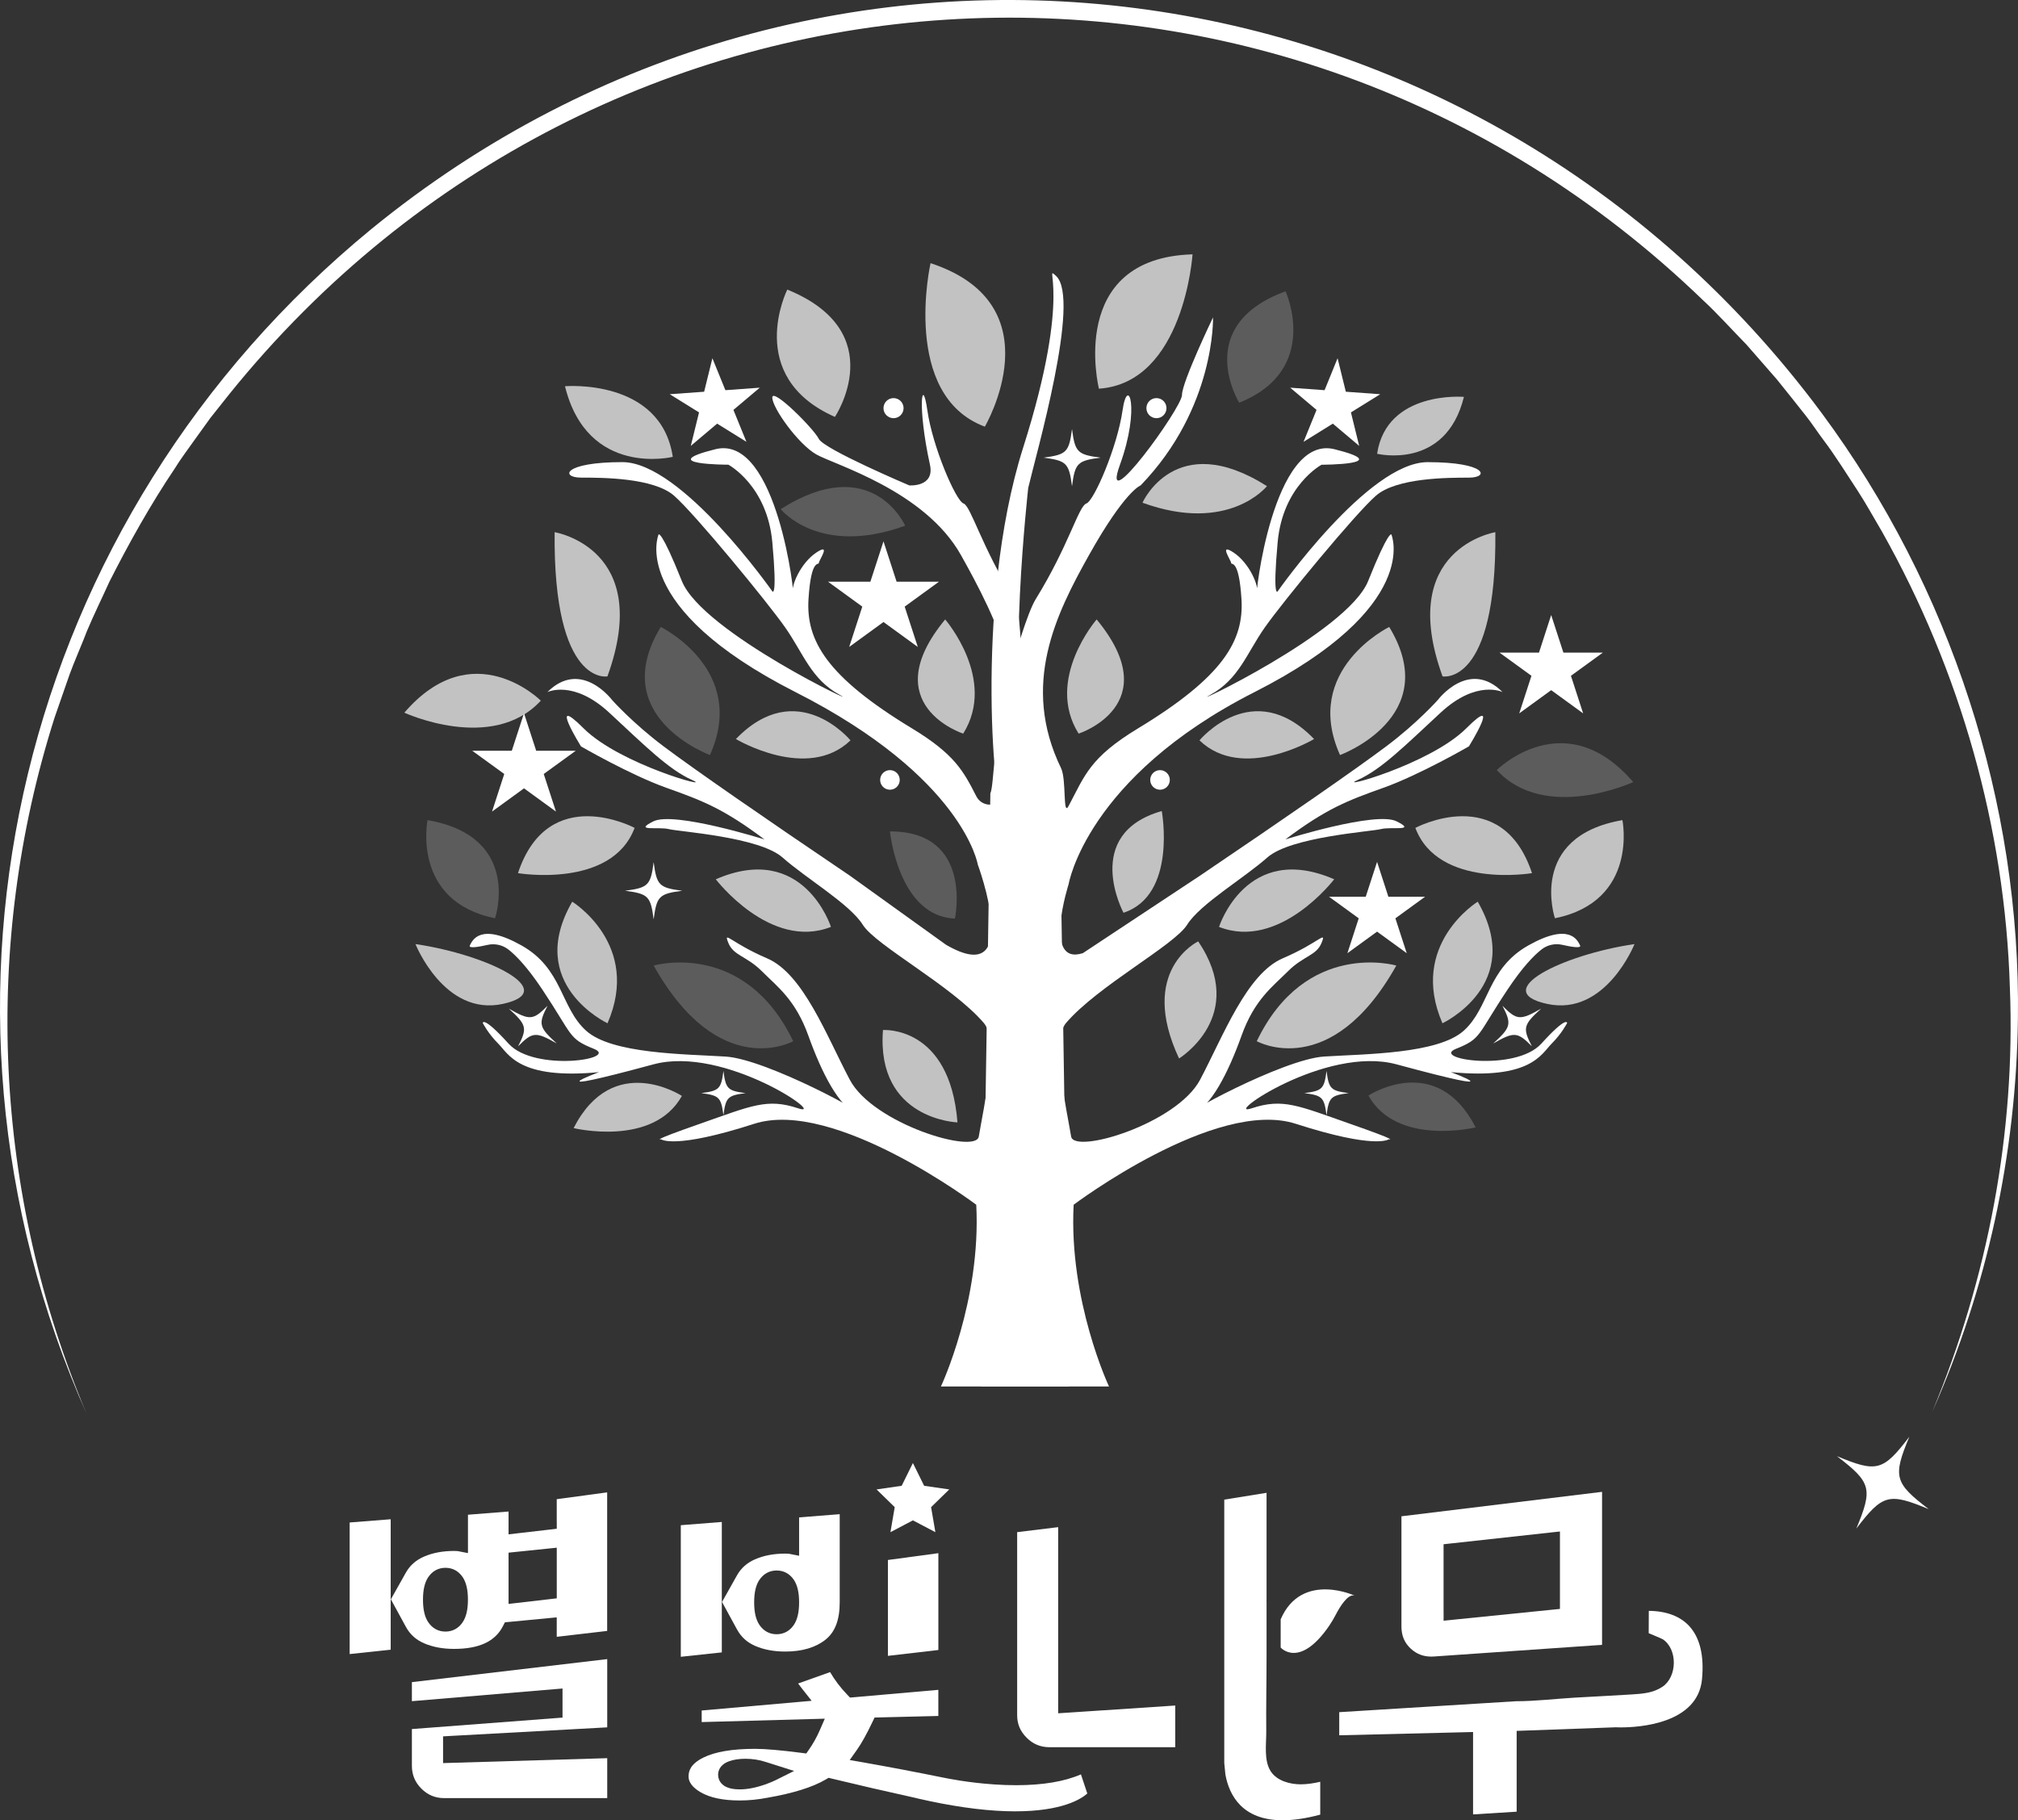 <?xml version="1.0" encoding="UTF-8"?>
<svg id="Layer_1" data-name="Layer 1" xmlns="http://www.w3.org/2000/svg" viewBox="0 0 743.53 670.78">
  <rect x="0" y="0" width="743.53" height="670.78" fill="#333333" stroke="none"/>
  <defs>
    <style>
      .cls-1 {
        opacity: .7;
      }

      .cls-2 {
        opacity: .2;
      }

      .cls-3 {
        fill: #fff;
        stroke-width: 0px;
      }
    </style>
  </defs>
  <g id="_라인" data-name="라인">
    <g>
      <path class="cls-3" d="m567.83,371.68c-6.58,5.98-6.87,7.17-3.4,13.89-5.32-5.37-6.54-5.46-14.26-1.05,6.58-5.98,6.87-7.17,3.4-13.89,5.32,5.37,6.54,5.46,14.26,1.05Z"/>
      <path class="cls-3" d="m488.76,410.98c-.86-6.62-1.56-7.31-8.17-8.17,6.62-.86,7.31-1.56,8.17-8.17.86,6.62,1.56,7.31,8.17,8.17-6.62.86-7.31,1.56-8.17,8.17Z"/>
      <path class="cls-3" d="m394.98,179.18c-1.11-8.54-2.01-9.43-10.54-10.54,8.54-1.11,9.43-2.01,10.54-10.54,1.11,8.54,2.01,9.43,10.54,10.54-8.54,1.11-9.43,2.01-10.54,10.54Z"/>
      <path class="cls-3" d="m240.84,338.78c-1.11-8.54-2.01-9.43-10.54-10.54,8.54-1.11,9.43-2.01,10.54-10.54,1.11,8.54,2.01,9.43,10.54,10.54-8.54,1.11-9.43,2.01-10.54,10.54Z"/>
      <circle class="cls-3" cx="426.09" cy="150.4" r="3.7"/>
      <path class="cls-3" d="m398.95,351.25c-14.88,4.65-5.22-25.42-5.22-25.42,0,0,6.54-39.34,68.45-70.77,61.91-31.43,50.48-58.1,50.48-58.1,0,0-.95-1.9-8.57,17.14-7.62,19.05-68.57,47.62-58.1,41.91s13.33-15.24,20-24.76c6.67-9.52,33.33-41.91,40.95-48.57,7.62-6.67,26.67-6.67,34.29-6.67s6.67-5.71-15.24-5.71-55.24,47.62-55.24,47.62c0,0-1.9,2.86,0-18.1s16.19-28.57,16.19-28.57c0,0,27.62,0,4.76-5.71-22.86-5.71-29.53,56.19-28.57,53.34.95-2.86-2.86-11.43-8.57-15.24s-.95,2.86-.95,3.81,2.86-1.9,3.81,13.33c.95,15.24-6.67,28.57-38.1,47.62-17.8,10.79-19.59,17.3-25.59,28.6-2.23,4.2-.72-9.67-2.79-13.95-14.88-30.69-1.87-56.76,10.28-78.46,13.33-23.81,19.05-25.72,19.05-25.72,27.62-28.57,26.67-61.91,26.67-61.91,0,0-11.43,23.81-11.43,28.57s-30.48,46.67-22.86,25.72,2.86-33.33.95-20c-1.9,13.33-10.48,33.33-13.33,34.29-2.86.95-6.54,15.66-18.63,35.19-3.13,5.05-7.88,21.49-10.23,29.76-5.3,18.63-5.09,39.07-6.51,41.85l-3.43,218.57h47.14s-14.88-31.62-13.02-66.97c0,0,52.3-39.36,81.82-29.83,29.53,9.52,34.29,5.71,34.29,5.71,0,0,4.76.95-14.29-5.71-19.05-6.67-24.76-9.52-36.19-5.71-11.43,3.81,27.01-23.32,53.34-16.19,45.72,12.38,20,2.86,20,2.86,29.53,2.86,33.33-6.67,37.14-10.48,3.81-3.81,5.71-7.62,5.71-7.62,0,0,0-2.86-9.52,7.62-9.52,10.48-40.95,5.71-31.43,1.9,9.52-3.81,7.62-4.76,19.05-21.91,5.47-8.21,9.64-12.49,12.49-14.72,2.16-1.69,4.96-2.3,7.63-1.69,3.02.69,7.16,1.44,6.55.21-.95-1.9-3.81-8.57-19.05,0-15.24,8.57-14.29,22.86-23.81,31.43-9.52,8.57-36.19,8.57-51.43,9.52-15.24.95-55.24,22.86-48.57,20.95s13.33-15.24,18.1-28.57c4.76-13.33,11.43-18.1,17.14-23.81,5.71-5.71,10.48-5.71,12.38-10.48,1.9-4.76-.95,0-14.29,5.71-13.33,5.71-21.91,28.57-30.48,44.76-8.57,16.19-46.4,27.59-47.51,20.91-1.86-11.16-7.44-35.34-1.86-41.85,11.75-13.71,39.85-28.58,44.61-36.2s20.95-17.14,29.53-24.76,38.1-9.52,41.91-10.48,13.33.95,5.71-2.86c-7.62-3.81-40.95,6.67-40.95,6.67,15.24-11.43,22.86-14.29,36.19-19.05,13.33-4.76,31.43-15.24,31.43-15.24,0,0,12.38-20-.95-6.67-13.33,13.33-48.57,22.86-40,19.05s17.14-12.38,30.48-24.76c13.33-12.38,22.86-7.62,22.86-7.62-12.38-12.38-23.81,2.86-23.81,2.86,0,0-7.62,8.57-19.05,17.14-11.43,8.57-36.19,25.72-68.57,47.62"/>
      <g class="cls-1">
        <path class="cls-3" d="m602.23,347.89s-10.62,26.71-32.17,22.05c-21.56-4.67,5.54-18.14,32.17-22.05Z"/>
      </g>
      <g class="cls-1">
        <path class="cls-3" d="m550.96,196.11s-36.56,5.92-19.46,53.14c0,0,19.99,3.83,19.46-53.14Z"/>
      </g>
      <g class="cls-1">
        <path class="cls-3" d="m441.48,346.89s-22.32,10.56-7.06,43.15c0,0,25.61-15.69,7.06-43.15Z"/>
      </g>
      <g class="cls-1">
        <path class="cls-3" d="m539.38,146.25s-28.45-2.46-31.99,20.96c0,0,25.29,6.23,31.99-20.96Z"/>
      </g>
      <g class="cls-1">
        <path class="cls-3" d="m514.47,355.8s-33.34-9.72-51.42,27.88c0,0,27.25,15.26,51.42-27.88Z"/>
      </g>
      <g class="cls-1">
        <path class="cls-3" d="m544.47,332.27s-25.62,15.77-13,44.8c0,0,30.6-14.32,13-44.8Z"/>
      </g>
      <g class="cls-1">
        <path class="cls-3" d="m511.86,231.03s-32.24,15.73-18.13,47.2c0,0,38.28-13.99,18.13-47.2Z"/>
      </g>
      <g class="cls-2">
        <path class="cls-3" d="m456.58,148.39s-17.52-28.39,17.09-41.05c0,0,13.22,28.95-17.09,41.05Z"/>
      </g>
      <g class="cls-1">
        <path class="cls-3" d="m572.91,338.38s-10.2-30.1,24.87-36.17c0,0,6.06,29.88-24.87,36.17Z"/>
      </g>
      <g class="cls-1">
        <path class="cls-3" d="m420.95,185.25s12.11-27.51,45.86-6.11c0,0-14.02,17.68-45.86,6.11Z"/>
      </g>
      <g class="cls-1">
        <path class="cls-3" d="m449.15,341.56s10.05-31.6,42.43-17.55c0,0-20.1,26.33-42.43,17.55Z"/>
      </g>
      <g class="cls-2">
        <path class="cls-3" d="m551.48,283.76s24.98-24.96,50.28,4.43c0,0-32.4,14.98-50.28-4.43Z"/>
      </g>
      <g class="cls-1">
        <path class="cls-3" d="m404.9,143.23s-11.98-48.12,34.49-49.51c0,0-3.11,47.35-34.49,49.51Z"/>
      </g>
      <g class="cls-1">
        <path class="cls-3" d="m441.95,272.82s19.66-23.83,42.22-.49c0,0-26.34,15.8-42.22.49Z"/>
      </g>
      <g class="cls-1">
        <path class="cls-3" d="m413.95,336.35s-15.57-29,14.1-37.49c0,0,5.73,30.97-14.1,37.49Z"/>
      </g>
      <g class="cls-2">
        <path class="cls-3" d="m504.19,403.7s25.1-16.48,39.51,11.74c0,0-29.05,7.08-39.51-11.74Z"/>
      </g>
      <path class="cls-3" d="m683.96,563.27c9.69-12.67,11.96-13.28,26.68-7.15-12.67-9.69-13.28-11.96-7.15-26.68-9.69,12.67-11.96,13.28-26.68,7.15,12.67,9.69,13.28,11.96,7.15,26.68Z"/>
      <circle class="cls-3" cx="427.41" cy="287.4" r="3.61"/>
      <g class="cls-1">
        <path class="cls-3" d="m521.49,305.07s31.79-17,42.98,16.68c0,0-34.55,5.85-42.98-16.68Z"/>
      </g>
      <polygon class="cls-3" points="475.37 142.86 485.08 151.05 480.29 162.81 491.08 156.11 500.79 164.31 497.75 151.97 508.54 145.27 495.87 144.35 492.83 132.01 488.04 143.78 475.37 142.86"/>
      <path class="cls-3" d="m32.05,521.28C-36.29,367.85,7.42,190.57,136.89,84.35,303.04-51.29,543.75-19.54,671.21,152.23c47.44,64.11,73.44,143.58,72.29,223.27-.62,49.71-11.36,99.26-31.54,144.68,20.44-49.26,30.7-102.8,28.58-156.1-1.72-58.8-18.32-117.09-47.18-168.27-2.71-4.56-5.83-10.25-8.71-14.67-3.84-5.84-8.56-13.43-12.69-18.86-2.11-2.78-4.56-6.55-6.69-9.19-2.67-3.45-8.04-10.1-10.63-13.33-2.12-2.49-8.95-10.19-11.21-12.84-4.78-4.85-10.98-11.74-15.89-16.23C470.25-41.16,221.64-24.75,84.58,145.12c0,0-7.07,8.9-7.07,8.9l-6.64,9.22c-1.59,2.22-4.97,6.88-6.45,9.36-8.87,13.18-16.99,27.68-24.14,41.83-2.57,5.7-5.83,12.35-8.25,18.12-1.01,2.82-5.32,12.85-6.34,15.84-1.6,4.42-4.08,11.87-5.61,16.13-26.72,84.08-22.41,175.46,11.96,256.75h0Z"/>
      <path class="cls-3" d="m378.85,179.8s-8.14,72.76,0,93.94c.02-.88-6.49,15-9.3,23.25-2.56,7.52-11.16-73.48,7.44-132.07,18.6-58.6,7.11-67.73,12.09-63.25,9.3,8.37-7.44,66.04-10.23,78.13Z"/>
      <polygon class="cls-3" points="571.53 226.64 576.03 240.48 590.58 240.48 578.81 249.03 583.31 262.88 571.53 254.32 559.76 262.88 564.26 249.03 552.48 240.48 567.04 240.48 571.53 226.64"/>
      <polygon class="cls-3" points="507.38 317.6 511.55 330.45 525.06 330.45 514.13 338.4 518.31 351.25 507.38 343.3 496.45 351.25 500.62 338.4 489.69 330.45 503.2 330.45 507.38 317.6"/>
      <path class="cls-3" d="m187.48,371.68c6.58,5.98,6.87,7.17,3.4,13.89,5.32-5.37,6.54-5.46,14.26-1.05-6.58-5.98-6.87-7.17-3.4-13.89-5.32,5.37-6.54,5.46-14.26,1.05Z"/>
      <path class="cls-3" d="m266.55,410.98c.86-6.62,1.56-7.31,8.17-8.17-6.62-.86-7.31-1.56-8.17-8.17-.86,6.62-1.56,7.31-8.17,8.17,6.62.86,7.31,1.56,8.17,8.17Z"/>
      <circle class="cls-3" cx="329.22" cy="150.4" r="3.7"/>
      <path class="cls-3" d="m348.56,348.14c28.84,16.77,11.71-29.54,11.71-29.54,0,0-5.23-32.12-67.14-63.55s-50.48-58.1-50.48-58.1c0,0,.95-1.9,8.57,17.14,7.62,19.05,68.57,47.62,58.1,41.91-10.48-5.71-13.33-15.24-20-24.76-6.67-9.52-33.33-41.91-40.95-48.57-7.62-6.67-26.67-6.67-34.29-6.67s-6.67-5.71,15.24-5.71c21.91,0,55.24,47.62,55.24,47.62,0,0,1.9,2.86,0-18.1-1.9-20.95-16.19-28.57-16.19-28.57,0,0-27.62,0-4.76-5.71,22.86-5.71,29.53,56.19,28.57,53.34-.95-2.86,2.86-11.43,8.57-15.24,5.71-3.81.95,2.86.95,3.81,0,.95-2.86-1.9-3.81,13.33-.95,15.24,6.67,28.57,38.1,47.62,15.87,9.62,19.01,15.83,23.75,25.07,2.1,4.09,7.98,4.07,10.03-.05,15.33-30.8-3.47-67.02-15.69-88.83-13.33-23.81-46.67-33.33-53.34-37.14s-16.19-17.14-16.19-20.95,15.24,11.43,17.14,15.24,33.33,17.14,33.33,17.14c0,0,9.45.74,7.62-7.62-4.77-21.78-2.86-33.33-.95-20,1.9,13.33,10.48,33.33,13.33,34.29,2.66.89,6.54,15.66,18.63,35.19,3.13,5.05,2.22,29.49,4.58,37.76,5.3,18.63,10.74,31.07,12.16,33.86l3.43,218.57h-47.14s14.88-31.62,13.02-66.97c0,0-52.3-39.36-81.82-29.83-29.53,9.52-34.29,5.71-34.29,5.71,0,0-4.76.95,14.29-5.71,19.05-6.67,24.76-9.52,36.19-5.71s-27.01-23.32-53.34-16.19c-45.72,12.38-20,2.86-20,2.86-29.53,2.86-33.33-6.67-37.14-10.48s-5.71-7.62-5.71-7.62c0,0,0-2.86,9.52,7.62,9.52,10.48,40.95,5.71,31.43,1.9-9.52-3.81-7.62-4.76-19.05-21.91-5.45-8.17-9.59-12.44-12.44-14.68-2.18-1.71-5.02-2.33-7.73-1.71-3.01.69-7.11,1.43-6.5.2.95-1.9,3.81-8.57,19.05,0s14.29,22.86,23.81,31.43c9.52,8.57,36.19,8.57,51.43,9.52,15.24.95,55.24,22.86,48.57,20.95s-13.33-15.24-18.1-28.57c-4.76-13.33-11.43-18.1-17.14-23.81-5.71-5.71-10.48-5.71-12.38-10.48-1.9-4.76.95,0,14.29,5.71,13.33,5.71,21.91,28.57,30.48,44.76,8.57,16.19,46.4,27.59,47.51,20.91,1.86-11.16,7.44-35.34,1.86-41.85-11.75-13.71-39.85-28.58-44.61-36.2s-20.95-17.14-29.53-24.76c-8.57-7.62-38.1-9.52-41.91-10.48s-13.33.95-5.71-2.86c7.62-3.81,40.95,6.67,40.95,6.67-15.24-11.43-22.86-14.29-36.19-19.05-13.33-4.76-31.43-15.24-31.43-15.24,0,0-12.38-20,.95-6.67,13.33,13.33,48.57,22.86,40,19.05-8.57-3.81-17.14-12.38-30.48-24.76-13.33-12.38-22.86-7.62-22.86-7.62,12.38-12.38,23.81,2.86,23.81,2.86,0,0,7.62,8.57,19.05,17.14,11.43,8.57,36.19,25.72,68.57,47.62"/>
      <g class="cls-1">
        <path class="cls-3" d="m153.08,347.89s10.62,26.71,32.17,22.05c21.56-4.67-5.54-18.14-32.17-22.05Z"/>
      </g>
      <g class="cls-1">
        <path class="cls-3" d="m348.25,228.26s19.16,22.09,6.64,42.08c0,0-32.65-10.56-6.64-42.08Z"/>
      </g>
      <g class="cls-1">
        <path class="cls-3" d="m404.06,228.26s-19.16,22.09-6.64,42.08c0,0,32.65-10.56,6.64-42.08Z"/>
      </g>
      <g class="cls-1">
        <path class="cls-3" d="m204.35,196.11s36.56,5.92,19.46,53.14c0,0-19.99,3.83-19.46-53.14Z"/>
      </g>
      <g class="cls-1">
        <path class="cls-3" d="m325.33,379.56s24.62-1.84,27.45,34.04c0,0-30.02-.99-27.45-34.04Z"/>
      </g>
      <g class="cls-1">
        <path class="cls-3" d="m208.17,142.33s35.33-3.05,39.72,26.02c0,0-31.4,7.74-39.72-26.02Z"/>
      </g>
      <g class="cls-2">
        <path class="cls-3" d="m240.84,355.8s33.34-9.72,51.42,27.88c0,0-27.25,15.26-51.42-27.88Z"/>
      </g>
      <g class="cls-1">
        <path class="cls-3" d="m210.84,332.27s25.62,15.77,13,44.8c0,0-30.6-14.32-13-44.8Z"/>
      </g>
      <g class="cls-2">
        <path class="cls-3" d="m243.45,231.03s32.24,15.73,18.13,47.2c0,0-38.28-13.99-18.13-47.2Z"/>
      </g>
      <g class="cls-1">
        <path class="cls-3" d="m307.62,153.63s20.91-31.23-17.54-46.92c0,0-16.09,32.04,17.54,46.92Z"/>
      </g>
      <g class="cls-2">
        <path class="cls-3" d="m182.4,338.38s10.2-30.1-24.87-36.17c0,0-6.06,29.88,24.87,36.17Z"/>
      </g>
      <g class="cls-2">
        <path class="cls-3" d="m333.51,193.72s-12.11-27.51-45.86-6.11c0,0,14.02,17.68,45.86,6.11Z"/>
      </g>
      <g class="cls-1">
        <path class="cls-3" d="m306.16,341.56s-10.05-31.6-42.43-17.55c0,0,20.1,26.33,42.43,17.55Z"/>
      </g>
      <g class="cls-1">
        <path class="cls-3" d="m199.26,258.19s-24.98-24.96-50.28,4.43c0,0,32.4,14.98,50.28-4.43Z"/>
      </g>
      <g class="cls-1">
        <path class="cls-3" d="m362.86,157.22s26.46-44.96-20-60.25c0,0-11.01,48.69,20,60.25Z"/>
      </g>
      <g class="cls-1">
        <path class="cls-3" d="m313.36,272.82s-19.66-23.83-42.22-.49c0,0,26.34,15.8,42.22.49Z"/>
      </g>
      <g class="cls-2">
        <path class="cls-3" d="m351.84,338.49s6.93-32.18-23.94-32.12c0,0,3.07,31.35,23.94,32.12Z"/>
      </g>
      <g class="cls-1">
        <path class="cls-3" d="m251.24,403.84s-25.34-16.63-39.89,11.86c0,0,29.33,7.15,39.89-11.86Z"/>
      </g>
      <circle class="cls-3" cx="327.9" cy="287.4" r="3.61"/>
      <g class="cls-1">
        <path class="cls-3" d="m233.82,305.07s-31.79-17-42.98,16.68c0,0,34.55,5.85,42.98-16.68Z"/>
      </g>
      <polygon class="cls-3" points="279.94 142.86 270.23 151.05 275.02 162.81 264.23 156.11 254.52 164.31 257.56 151.97 246.77 145.27 259.44 144.35 262.48 132.01 267.27 143.78 279.94 142.86"/>
      <polygon class="cls-3" points="193.07 262.82 188.57 276.66 174.01 276.66 185.79 285.21 181.29 299.06 193.07 290.5 204.84 299.06 200.34 285.21 212.12 276.66 197.56 276.66 193.07 262.82"/>
      <polygon class="cls-3" points="325.52 199.49 320.69 214.35 305.07 214.35 317.71 223.54 312.88 238.4 325.52 229.21 338.16 238.4 333.33 223.54 345.97 214.35 330.35 214.35 325.52 199.49"/>
      <path class="cls-3" d="m486.44,668.71v-12.13c-2.07.48-4.69.94-7.16.94-3.97,0-8.8-1.26-11.09-4.81-2.59-4.02-1.6-10.07-1.64-14.61-.09-9.16.11-18.32.11-27.48v-20.44s-.02-.62-.02-.62l.02-.04v-39.42l-15.58,2.51v97.07l.42,4.28c1.43,7.69,6.26,16.8,21.11,16.8,4.08,0,8.72-.7,13.82-2.07Z"/>
      <path class="cls-3" d="m389.88,562.75l-15.11,1.84v67.47c0,3.23,1.14,5.93,3.49,8.28,2.35,2.35,5.11,3.5,8.44,3.5h46.32v-15.36l-39.94,2.65-3.2.21v-68.59Z"/>
      <path class="cls-3" d="m595.22,636.49h.14s.68.05,1.8.05c6.63,0,28.38-1.28,29.94-17.75.82-8.67-.75-15.24-4.65-19.53-3.34-3.67-8.5-5.62-14.95-5.66,0,0-.04,8.21-.04,8.23,0,.03,4.75,1.93,5.25,2.27,5.46,3.71,5.27,13.76-.14,17.44-3.4,2.3-7.3,2.6-11.27,2.85-7.05.46-14.1.77-21.15,1.19s-14.46,1.32-21.63,1.32c-10.82.67-21.64,1.34-32.46,2.01-8.49.53-16.99,1.05-25.48,1.58-2.38.15-4.76.29-7.14.44v8.52l46.24-1.13,3.07-.08v30.36l16.06-1v-29.78l2.9-.1,33.37-1.21h.14Z"/>
      <path class="cls-3" d="m516.36,599.39c0,3.36,1.14,6.04,3.49,8.18,2.12,1.94,4.57,2.88,7.49,2.88.34,0,.69-.01,1.05-.04l61.89-4.29v-56.38l-73.92,9.01v40.64Zm15.52-5.58v-24.76l2.75-.3,36.71-4.03,3.42-.37v28.53l-2.77.28-36.71,3.72-3.39.34v-3.41Z"/>
      <path class="cls-3" d="m271.59,600.5c1.5,2.74,3.67,4.71,6.63,6,3.17,1.39,6.9,2.09,11.09,2.09,6.21,0,11.21-1.48,14.87-4.4,3.5-2.79,5.21-7.28,5.21-13.72v-32.5l-14.96,1.18v14.14l-3.58-.7c-.15-.03-.59-.09-1.54-.09-4.19,0-7.92.7-11.09,2.09-2.98,1.3-5.16,3.23-6.66,5.89l-5.53,9.84,5.55,10.18Zm8.23-18.35c1.52-2.24,3.71-3.43,6.33-3.43s4.8,1.18,6.33,3.42c1.31,1.94,1.95,4.66,1.95,8.32s-.64,6.39-1.95,8.32c-1.52,2.24-3.71,3.43-6.33,3.43s-4.81-1.19-6.33-3.43c-1.31-1.93-1.95-4.65-1.95-8.32s.64-6.39,1.95-8.32Z"/>
      <polygon class="cls-3" points="265.95 601.94 265.95 590.46 265.95 579.02 265.95 560.84 250.84 562.03 250.84 610.52 265.95 608.9 265.95 601.94"/>
      <polygon class="cls-3" points="345.74 572.34 327.15 574.85 327.15 610.18 345.74 608.02 345.74 572.34"/>
      <path class="cls-3" d="m337.76,662.65l4.8,1.06c11.86,2.5,22.42,3.76,31.46,3.76,17.36,0,24.37-4.57,26.6-6.57l-2.35-7.05c-6.09,2.65-14.1,3.99-23.87,3.99-10.77,0-20.63-1.62-24.54-2.35h0s-1.73-.33-1.73-.33c-10.36-2.11-20.58-4.05-30.38-5.78l-4.67-.82,2.74-3.87c1.6-2.26,3.5-5.67,5.62-10.12l.79-1.66,1.84-.05,21.66-.53v-9.63l-31.12,2.73-1.42.12-.99-1.03c-2.48-2.56-4.6-5.36-6.35-8.35l-11.78,4.19c.47.66.98,1.33,1.53,2.02l3.45,4.36-5.54.49-34.97,3.08v4.27l40.65-1.12,4.71-.13-1.88,4.32c-1.08,2.48-2.4,4.84-3.91,7.01l-1.04,1.49-1.8-.23c-7.59-.98-13.35-1.48-17.11-1.48-8.33,0-14.73,1.09-19.02,3.23-4.87,2.43-5.43,5.1-5.43,6.89,0,.81,0,3.26,4.41,5.86,3.44,2.03,8.3,3.05,14.46,3.05,3.3,0,6.71-.34,10.14-1h.03s.03-.01.03-.01c9.45-1.64,16.68-3.9,21.46-6.72l1.05-.62,1.18.29c9.4,2.28,19.93,4.71,31.3,7.22Zm-51.79-6.75c-.91.46-2.19.99-3.9,1.63l-.04.02h-.04c-3.57,1.24-6.65,1.83-9.42,1.83-2.07,0-3.7-.29-4.97-.89-1.91-.9-3.01-2.55-3.01-4.53,0-1.28.52-3.63,3.99-4.92,1.72-.63,3.71-.94,6.1-.94,2.62,0,5.17.41,7.58,1.21l3.28,1.04,7.05,2.24-6.63,3.3Z"/>
      <g>
        <path class="cls-3" d="m151.76,626.88l52.25-4.4,3.25-.27v10.72l-2.77.21-52.73,4.01v13.51c0,3.32,1.14,6.08,3.49,8.44,2.35,2.35,5.11,3.5,8.44,3.5h60.04v-14.72l-57.39,1.72-3.09.09v-9.85l2.84-.16,57.64-3.16v-25.15l-71.97,8.49v7.04Z"/>
        <polygon class="cls-3" points="143.95 600.94 143.95 589.46 143.95 578.02 143.95 559.84 128.83 561.03 128.83 609.52 143.95 607.9 143.95 600.94"/>
        <path class="cls-3" d="m205.14,560.67v2.67l-2.66.31-11.76,1.36-3.34.39v-8.41l-14.96,1.18v14.14l-3.58-.7c-.15-.03-.59-.09-1.54-.09-4.19,0-7.92.7-11.09,2.09-2.98,1.3-5.16,3.23-6.66,5.89l-5.53,9.84,5.55,10.18c1.5,2.74,3.67,4.71,6.63,6,3.17,1.39,6.9,2.09,11.09,2.09,9.22,0,15.11-2.72,17.99-8.33l.75-1.46,1.63-.16,14.18-1.36,3.29-.31v7.17l18.58-2.17v-51.06l-18.58,2.51v8.24Zm-34.68,37.13c-1.52,2.24-3.71,3.43-6.33,3.43s-4.81-1.19-6.33-3.43c-1.31-1.93-1.95-4.65-1.95-8.32s.64-6.39,1.95-8.32c1.52-2.24,3.71-3.43,6.33-3.43s4.8,1.18,6.33,3.42c1.31,1.94,1.95,4.66,1.95,8.32s-.64,6.39-1.95,8.32Zm34.68-24.16v15.34l-2.66.31-11.76,1.36-3.34.39v-18.89l2.69-.28,11.76-1.21,3.31-.34v3.32Z"/>
      </g>
      <path class="cls-3" d="m471.86,607.11s6.91,7.96,17.87-8.01c.92-1.34,1.73-2.74,2.48-4.18,1.36-2.62,4.4-7.75,6.84-6.92.91.31-19.4-9.38-27.19,8.72v10.39Z"/>
      <polygon class="cls-3" points="328.08 564.6 336.36 560.25 344.64 564.6 343.06 555.38 349.76 548.85 340.5 547.51 336.36 539.12 332.22 547.51 322.97 548.85 329.66 555.38 328.08 564.6"/>
    </g>
  </g>
</svg>
